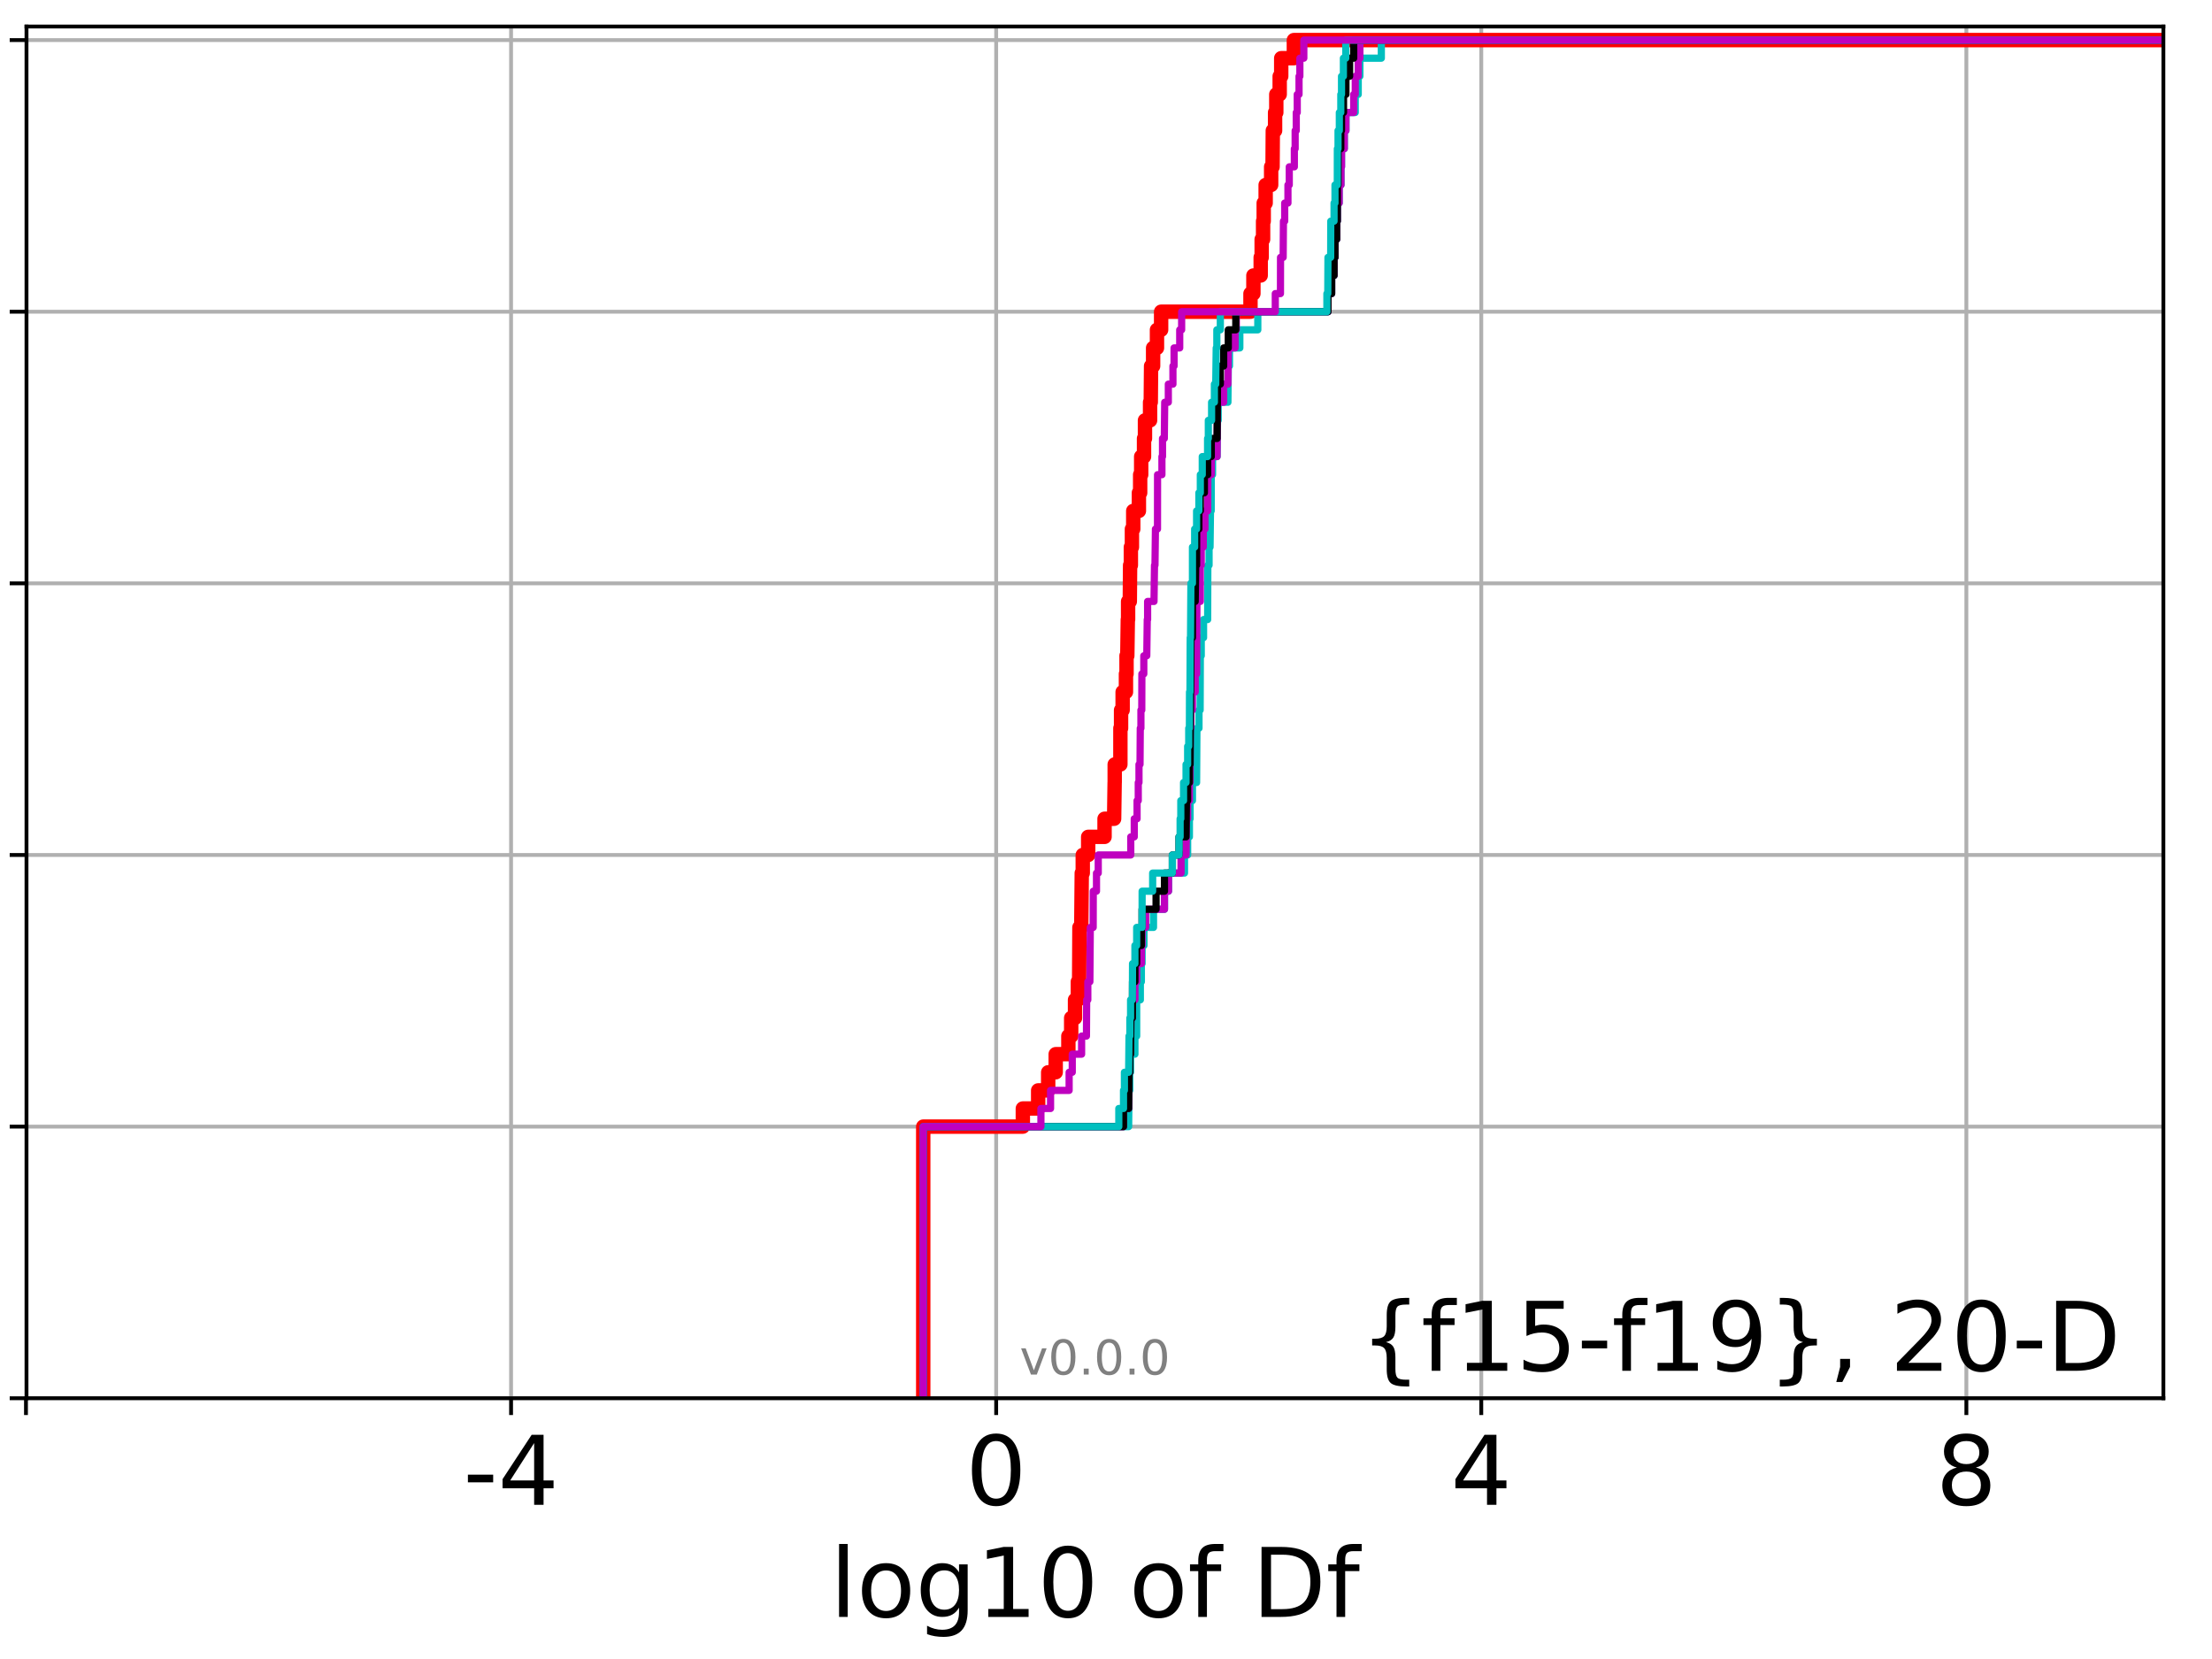 <?xml version="1.0" encoding="utf-8" standalone="no"?>
<!DOCTYPE svg PUBLIC "-//W3C//DTD SVG 1.1//EN"
  "http://www.w3.org/Graphics/SVG/1.1/DTD/svg11.dtd">
<!-- Created with matplotlib (http://matplotlib.org/) -->
<svg height="345.6pt" version="1.1" viewBox="0 0 460.8 345.6" width="460.8pt" xmlns="http://www.w3.org/2000/svg" xmlns:xlink="http://www.w3.org/1999/xlink">
 <defs>
  <style type="text/css">
*{stroke-linecap:butt;stroke-linejoin:round;}
  </style>
 </defs>
 <g id="figure_1">
  <g id="patch_1">
   <path d="M 0 345.6 
L 460.8 345.6 
L 460.8 0 
L 0 0 
z
" style="fill:#ffffff;"/>
  </g>
  <g id="axes_1">
   <g id="patch_2">
    <path d="M 5.52 291.28 
L 450.672 291.28 
L 450.672 5.52 
L 5.52 5.52 
z
" style="fill:#ffffff;"/>
   </g>
   <g id="matplotlib.axis_1">
    <g id="xtick_1">
     <g id="line2d_1">
      <path clip-path="url(#p0089031861)" d="M 5.411 291.28 
L 5.411 5.52 
" style="fill:none;stroke:#b0b0b0;stroke-linecap:square;stroke-width:0.8;"/>
     </g>
     <g id="line2d_2">
      <defs>
       <path d="M 0 0 
L 0 3.5 
" id="me34d79e6f7" style="stroke:#000000;stroke-width:0.8;"/>
      </defs>
      <g>
       <use style="stroke:#000000;stroke-width:0.8;" x="5.411" xlink:href="#me34d79e6f7" y="291.28"/>
      </g>
     </g>
    </g>
    <g id="xtick_2">
     <g id="line2d_3">
      <path clip-path="url(#p0089031861)" d="M 106.466 291.28 
L 106.466 5.52 
" style="fill:none;stroke:#b0b0b0;stroke-linecap:square;stroke-width:0.8;"/>
     </g>
     <g id="line2d_4">
      <g>
       <use style="stroke:#000000;stroke-width:0.8;" x="106.466" xlink:href="#me34d79e6f7" y="291.28"/>
      </g>
     </g>
     <g id="text_1">
      <!-- -4 -->
      <defs>
       <path d="M 4.891 31.391 
L 31.203 31.391 
L 31.203 23.391 
L 4.891 23.391 
z
" id="DejaVuSans-2d"/>
       <path d="M 37.797 64.312 
L 12.891 25.391 
L 37.797 25.391 
z
M 35.203 72.906 
L 47.609 72.906 
L 47.609 25.391 
L 58.016 25.391 
L 58.016 17.188 
L 47.609 17.188 
L 47.609 0 
L 37.797 0 
L 37.797 17.188 
L 4.891 17.188 
L 4.891 26.703 
z
" id="DejaVuSans-34"/>
      </defs>
      <g transform="translate(96.496 313.477)scale(0.2 -0.2)">
       <use xlink:href="#DejaVuSans-2d"/>
       <use x="36.084" xlink:href="#DejaVuSans-34"/>
      </g>
     </g>
    </g>
    <g id="xtick_3">
     <g id="line2d_5">
      <path clip-path="url(#p0089031861)" d="M 207.521 291.28 
L 207.521 5.52 
" style="fill:none;stroke:#b0b0b0;stroke-linecap:square;stroke-width:0.8;"/>
     </g>
     <g id="line2d_6">
      <g>
       <use style="stroke:#000000;stroke-width:0.8;" x="207.521" xlink:href="#me34d79e6f7" y="291.28"/>
      </g>
     </g>
     <g id="text_2">
      <!-- 0 -->
      <defs>
       <path d="M 31.781 66.406 
Q 24.172 66.406 20.328 58.906 
Q 16.5 51.422 16.5 36.375 
Q 16.5 21.391 20.328 13.891 
Q 24.172 6.391 31.781 6.391 
Q 39.453 6.391 43.281 13.891 
Q 47.125 21.391 47.125 36.375 
Q 47.125 51.422 43.281 58.906 
Q 39.453 66.406 31.781 66.406 
z
M 31.781 74.219 
Q 44.047 74.219 50.516 64.516 
Q 56.984 54.828 56.984 36.375 
Q 56.984 17.969 50.516 8.266 
Q 44.047 -1.422 31.781 -1.422 
Q 19.531 -1.422 13.062 8.266 
Q 6.594 17.969 6.594 36.375 
Q 6.594 54.828 13.062 64.516 
Q 19.531 74.219 31.781 74.219 
z
" id="DejaVuSans-30"/>
      </defs>
      <g transform="translate(201.158 313.477)scale(0.2 -0.2)">
       <use xlink:href="#DejaVuSans-30"/>
      </g>
     </g>
    </g>
    <g id="xtick_4">
     <g id="line2d_7">
      <path clip-path="url(#p0089031861)" d="M 308.576 291.28 
L 308.576 5.52 
" style="fill:none;stroke:#b0b0b0;stroke-linecap:square;stroke-width:0.8;"/>
     </g>
     <g id="line2d_8">
      <g>
       <use style="stroke:#000000;stroke-width:0.8;" x="308.576" xlink:href="#me34d79e6f7" y="291.28"/>
      </g>
     </g>
     <g id="text_3">
      <!-- 4 -->
      <g transform="translate(302.214 313.477)scale(0.2 -0.2)">
       <use xlink:href="#DejaVuSans-34"/>
      </g>
     </g>
    </g>
    <g id="xtick_5">
     <g id="line2d_9">
      <path clip-path="url(#p0089031861)" d="M 409.631 291.28 
L 409.631 5.52 
" style="fill:none;stroke:#b0b0b0;stroke-linecap:square;stroke-width:0.8;"/>
     </g>
     <g id="line2d_10">
      <g>
       <use style="stroke:#000000;stroke-width:0.8;" x="409.631" xlink:href="#me34d79e6f7" y="291.28"/>
      </g>
     </g>
     <g id="text_4">
      <!-- 8 -->
      <defs>
       <path d="M 31.781 34.625 
Q 24.75 34.625 20.719 30.859 
Q 16.703 27.094 16.703 20.516 
Q 16.703 13.922 20.719 10.156 
Q 24.75 6.391 31.781 6.391 
Q 38.812 6.391 42.859 10.172 
Q 46.922 13.969 46.922 20.516 
Q 46.922 27.094 42.891 30.859 
Q 38.875 34.625 31.781 34.625 
z
M 21.922 38.812 
Q 15.578 40.375 12.031 44.719 
Q 8.5 49.078 8.5 55.328 
Q 8.5 64.062 14.719 69.141 
Q 20.953 74.219 31.781 74.219 
Q 42.672 74.219 48.875 69.141 
Q 55.078 64.062 55.078 55.328 
Q 55.078 49.078 51.531 44.719 
Q 48 40.375 41.703 38.812 
Q 48.828 37.156 52.797 32.312 
Q 56.781 27.484 56.781 20.516 
Q 56.781 9.906 50.312 4.234 
Q 43.844 -1.422 31.781 -1.422 
Q 19.734 -1.422 13.25 4.234 
Q 6.781 9.906 6.781 20.516 
Q 6.781 27.484 10.781 32.312 
Q 14.797 37.156 21.922 38.812 
z
M 18.312 54.391 
Q 18.312 48.734 21.844 45.562 
Q 25.391 42.391 31.781 42.391 
Q 38.141 42.391 41.719 45.562 
Q 45.312 48.734 45.312 54.391 
Q 45.312 60.062 41.719 63.234 
Q 38.141 66.406 31.781 66.406 
Q 25.391 66.406 21.844 63.234 
Q 18.312 60.062 18.312 54.391 
z
" id="DejaVuSans-38"/>
      </defs>
      <g transform="translate(403.269 313.477)scale(0.2 -0.2)">
       <use xlink:href="#DejaVuSans-38"/>
      </g>
     </g>
    </g>
    <g id="text_5">
     <!-- log10 of Df -->
     <defs>
      <path d="M 9.422 75.984 
L 18.406 75.984 
L 18.406 0 
L 9.422 0 
z
" id="DejaVuSans-6c"/>
      <path d="M 30.609 48.391 
Q 23.391 48.391 19.188 42.75 
Q 14.984 37.109 14.984 27.297 
Q 14.984 17.484 19.156 11.844 
Q 23.344 6.203 30.609 6.203 
Q 37.797 6.203 41.984 11.859 
Q 46.188 17.531 46.188 27.297 
Q 46.188 37.016 41.984 42.703 
Q 37.797 48.391 30.609 48.391 
z
M 30.609 56 
Q 42.328 56 49.016 48.375 
Q 55.719 40.766 55.719 27.297 
Q 55.719 13.875 49.016 6.219 
Q 42.328 -1.422 30.609 -1.422 
Q 18.844 -1.422 12.172 6.219 
Q 5.516 13.875 5.516 27.297 
Q 5.516 40.766 12.172 48.375 
Q 18.844 56 30.609 56 
z
" id="DejaVuSans-6f"/>
      <path d="M 45.406 27.984 
Q 45.406 37.75 41.375 43.109 
Q 37.359 48.484 30.078 48.484 
Q 22.859 48.484 18.828 43.109 
Q 14.797 37.75 14.797 27.984 
Q 14.797 18.266 18.828 12.891 
Q 22.859 7.516 30.078 7.516 
Q 37.359 7.516 41.375 12.891 
Q 45.406 18.266 45.406 27.984 
z
M 54.391 6.781 
Q 54.391 -7.172 48.188 -13.984 
Q 42 -20.797 29.203 -20.797 
Q 24.469 -20.797 20.266 -20.094 
Q 16.062 -19.391 12.109 -17.922 
L 12.109 -9.188 
Q 16.062 -11.328 19.922 -12.344 
Q 23.781 -13.375 27.781 -13.375 
Q 36.625 -13.375 41.016 -8.766 
Q 45.406 -4.156 45.406 5.172 
L 45.406 9.625 
Q 42.625 4.781 38.281 2.391 
Q 33.938 0 27.875 0 
Q 17.828 0 11.672 7.656 
Q 5.516 15.328 5.516 27.984 
Q 5.516 40.672 11.672 48.328 
Q 17.828 56 27.875 56 
Q 33.938 56 38.281 53.609 
Q 42.625 51.219 45.406 46.391 
L 45.406 54.688 
L 54.391 54.688 
z
" id="DejaVuSans-67"/>
      <path d="M 12.406 8.297 
L 28.516 8.297 
L 28.516 63.922 
L 10.984 60.406 
L 10.984 69.391 
L 28.422 72.906 
L 38.281 72.906 
L 38.281 8.297 
L 54.391 8.297 
L 54.391 0 
L 12.406 0 
z
" id="DejaVuSans-31"/>
      <path id="DejaVuSans-20"/>
      <path d="M 37.109 75.984 
L 37.109 68.5 
L 28.516 68.5 
Q 23.688 68.5 21.797 66.547 
Q 19.922 64.594 19.922 59.516 
L 19.922 54.688 
L 34.719 54.688 
L 34.719 47.703 
L 19.922 47.703 
L 19.922 0 
L 10.891 0 
L 10.891 47.703 
L 2.297 47.703 
L 2.297 54.688 
L 10.891 54.688 
L 10.891 58.5 
Q 10.891 67.625 15.141 71.797 
Q 19.391 75.984 28.609 75.984 
z
" id="DejaVuSans-66"/>
      <path d="M 19.672 64.797 
L 19.672 8.109 
L 31.594 8.109 
Q 46.688 8.109 53.688 14.938 
Q 60.688 21.781 60.688 36.531 
Q 60.688 51.172 53.688 57.984 
Q 46.688 64.797 31.594 64.797 
z
M 9.812 72.906 
L 30.078 72.906 
Q 51.266 72.906 61.172 64.094 
Q 71.094 55.281 71.094 36.531 
Q 71.094 17.672 61.125 8.828 
Q 51.172 0 30.078 0 
L 9.812 0 
z
" id="DejaVuSans-44"/>
     </defs>
     <g transform="translate(172.91 336.833)scale(0.2 -0.2)">
      <use xlink:href="#DejaVuSans-6c"/>
      <use x="27.783" xlink:href="#DejaVuSans-6f"/>
      <use x="88.965" xlink:href="#DejaVuSans-67"/>
      <use x="152.441" xlink:href="#DejaVuSans-31"/>
      <use x="216.064" xlink:href="#DejaVuSans-30"/>
      <use x="279.688" xlink:href="#DejaVuSans-20"/>
      <use x="311.475" xlink:href="#DejaVuSans-6f"/>
      <use x="372.656" xlink:href="#DejaVuSans-66"/>
      <use x="407.861" xlink:href="#DejaVuSans-20"/>
      <use x="439.648" xlink:href="#DejaVuSans-44"/>
      <use x="516.65" xlink:href="#DejaVuSans-66"/>
     </g>
    </g>
   </g>
   <g id="matplotlib.axis_2">
    <g id="ytick_1">
     <g id="line2d_11">
      <path clip-path="url(#p0089031861)" d="M 5.52 291.28 
L 450.672 291.28 
" style="fill:none;stroke:#b0b0b0;stroke-linecap:square;stroke-width:0.8;"/>
     </g>
     <g id="line2d_12">
      <defs>
       <path d="M 0 0 
L -3.5 0 
" id="me295b3705c" style="stroke:#000000;stroke-width:0.8;"/>
      </defs>
      <g>
       <use style="stroke:#000000;stroke-width:0.8;" x="5.52" xlink:href="#me295b3705c" y="291.28"/>
      </g>
     </g>
    </g>
    <g id="ytick_2">
     <g id="line2d_13">
      <path clip-path="url(#p0089031861)" d="M 5.52 234.694 
L 450.672 234.694 
" style="fill:none;stroke:#b0b0b0;stroke-linecap:square;stroke-width:0.8;"/>
     </g>
     <g id="line2d_14">
      <g>
       <use style="stroke:#000000;stroke-width:0.8;" x="5.52" xlink:href="#me295b3705c" y="234.694"/>
      </g>
     </g>
    </g>
    <g id="ytick_3">
     <g id="line2d_15">
      <path clip-path="url(#p0089031861)" d="M 5.52 178.108 
L 450.672 178.108 
" style="fill:none;stroke:#b0b0b0;stroke-linecap:square;stroke-width:0.8;"/>
     </g>
     <g id="line2d_16">
      <g>
       <use style="stroke:#000000;stroke-width:0.8;" x="5.52" xlink:href="#me295b3705c" y="178.108"/>
      </g>
     </g>
    </g>
    <g id="ytick_4">
     <g id="line2d_17">
      <path clip-path="url(#p0089031861)" d="M 5.52 121.522 
L 450.672 121.522 
" style="fill:none;stroke:#b0b0b0;stroke-linecap:square;stroke-width:0.8;"/>
     </g>
     <g id="line2d_18">
      <g>
       <use style="stroke:#000000;stroke-width:0.8;" x="5.52" xlink:href="#me295b3705c" y="121.522"/>
      </g>
     </g>
    </g>
    <g id="ytick_5">
     <g id="line2d_19">
      <path clip-path="url(#p0089031861)" d="M 5.52 64.935 
L 450.672 64.935 
" style="fill:none;stroke:#b0b0b0;stroke-linecap:square;stroke-width:0.8;"/>
     </g>
     <g id="line2d_20">
      <g>
       <use style="stroke:#000000;stroke-width:0.8;" x="5.52" xlink:href="#me295b3705c" y="64.935"/>
      </g>
     </g>
    </g>
    <g id="ytick_6">
     <g id="line2d_21">
      <path clip-path="url(#p0089031861)" d="M 5.52 8.349 
L 450.672 8.349 
" style="fill:none;stroke:#b0b0b0;stroke-linecap:square;stroke-width:0.8;"/>
     </g>
     <g id="line2d_22">
      <g>
       <use style="stroke:#000000;stroke-width:0.8;" x="5.52" xlink:href="#me295b3705c" y="8.349"/>
      </g>
     </g>
    </g>
   </g>
   <g id="line2d_23">
    <path clip-path="url(#p0089031861)" d="M 192.327 291.28 
L 192.327 234.694 
L 213.076 234.694 
L 213.076 230.921 
L 216.27 230.921 
L 216.27 227.149 
L 218.356 227.149 
L 218.356 223.377 
L 219.921 223.377 
L 219.921 219.604 
L 222.561 219.604 
L 222.561 215.832 
L 223.148 215.832 
L 223.148 212.059 
L 223.948 212.059 
L 223.948 208.287 
L 224.535 208.287 
L 224.535 204.515 
L 224.805 204.515 
L 224.865 193.197 
L 225.247 193.197 
L 225.351 181.88 
L 225.559 181.88 
L 225.559 178.108 
L 226.689 178.108 
L 226.689 174.335 
L 230.098 174.335 
L 230.098 170.563 
L 232.091 170.563 
L 232.201 163.018 
L 232.212 163.018 
L 232.212 159.246 
L 233.396 159.246 
L 233.4 151.701 
L 233.54 151.701 
L 233.54 147.928 
L 233.866 147.928 
L 233.866 144.156 
L 234.556 144.156 
L 234.556 140.384 
L 234.677 140.384 
L 234.677 136.611 
L 234.838 136.611 
L 234.945 129.066 
L 235.002 129.066 
L 235.002 125.294 
L 235.36 125.294 
L 235.421 117.749 
L 235.581 117.749 
L 235.581 113.977 
L 235.8 113.977 
L 235.8 110.204 
L 236.074 110.204 
L 236.074 106.432 
L 237.254 106.432 
L 237.254 102.66 
L 237.516 102.66 
L 237.516 98.887 
L 237.729 98.887 
L 237.729 95.115 
L 238.322 95.115 
L 238.322 91.342 
L 238.519 91.342 
L 238.519 87.57 
L 239.581 87.57 
L 239.581 83.797 
L 239.726 83.797 
L 239.79 76.253 
L 240.216 76.253 
L 240.216 72.48 
L 241.019 72.48 
L 241.019 68.708 
L 241.883 68.708 
L 241.883 64.935 
L 260.498 64.935 
L 260.498 61.163 
L 261.107 61.163 
L 261.107 57.391 
L 262.625 57.391 
L 262.625 53.618 
L 262.828 53.618 
L 262.828 49.846 
L 263.125 49.846 
L 263.125 46.073 
L 263.254 46.073 
L 263.254 42.301 
L 263.659 42.301 
L 263.659 38.529 
L 264.803 38.529 
L 264.803 34.756 
L 265.096 34.756 
L 265.149 27.211 
L 265.623 27.211 
L 265.623 23.439 
L 265.875 23.439 
L 265.875 19.667 
L 266.583 19.667 
L 266.583 15.894 
L 266.902 15.894 
L 266.902 12.122 
L 269.536 12.122 
L 269.536 8.349 
L 269.536 8.349 
L 450.672 8.349 
L 450.672 8.349 
" style="fill:none;stroke:#ff0000;stroke-linecap:square;stroke-width:3;"/>
   </g>
   <g id="line2d_24">
    <path clip-path="url(#p0089031861)" d="M 192.327 291.28 
L 192.327 234.694 
L 235.118 234.694 
L 235.192 227.149 
L 235.354 227.149 
L 235.354 223.377 
L 235.521 223.377 
L 235.521 219.604 
L 236.425 219.604 
L 236.425 215.832 
L 236.791 215.832 
L 236.792 208.287 
L 237.556 208.287 
L 237.556 204.515 
L 237.768 204.515 
L 237.768 200.742 
L 237.917 200.742 
L 237.917 196.97 
L 238.306 196.97 
L 238.306 193.197 
L 240.295 193.197 
L 240.295 189.425 
L 242.583 189.425 
L 242.583 185.653 
L 243.424 185.653 
L 243.424 181.88 
L 246.752 181.88 
L 246.752 178.108 
L 247.408 178.108 
L 247.408 174.335 
L 247.774 174.335 
L 247.774 170.563 
L 247.918 170.563 
L 247.918 166.79 
L 248.408 166.79 
L 248.408 163.018 
L 249.272 163.018 
L 249.342 151.701 
L 249.772 151.701 
L 249.772 147.928 
L 250.011 147.928 
L 250.052 136.611 
L 250.242 136.611 
L 250.242 132.839 
L 250.723 132.839 
L 250.723 129.066 
L 251.579 129.066 
L 251.613 117.749 
L 251.871 117.749 
L 251.871 113.977 
L 252.074 113.977 
L 252.168 106.432 
L 252.314 106.432 
L 252.332 98.887 
L 252.597 98.887 
L 252.597 95.115 
L 253.539 95.115 
L 253.63 87.57 
L 253.776 87.57 
L 253.776 83.797 
L 255.798 83.797 
L 255.875 76.253 
L 256.122 76.253 
L 256.122 72.48 
L 258.28 72.48 
L 258.28 68.708 
L 262.023 68.708 
L 262.023 64.935 
L 276.639 64.935 
L 276.639 61.163 
L 277.408 61.163 
L 277.408 57.391 
L 277.907 57.391 
L 277.907 53.618 
L 278.102 53.618 
L 278.102 49.846 
L 278.456 49.846 
L 278.456 46.073 
L 278.583 46.073 
L 278.583 42.301 
L 278.976 42.301 
L 278.976 38.529 
L 279.347 38.529 
L 279.347 34.756 
L 279.462 34.756 
L 279.462 30.984 
L 280.04 30.984 
L 280.04 27.211 
L 280.383 27.211 
L 280.383 23.439 
L 282.324 23.439 
L 282.324 19.667 
L 282.944 19.667 
L 282.944 15.894 
L 283.289 15.894 
L 283.289 12.122 
L 287.757 12.122 
L 287.757 8.349 
L 287.757 8.349 
L 450.672 8.349 
L 450.672 8.349 
" style="fill:none;stroke:#00bfbf;stroke-linecap:square;stroke-width:1.5;"/>
   </g>
   <g id="line2d_25">
    <path clip-path="url(#p0089031861)" d="M 192.327 291.28 
L 192.327 234.694 
L 234.047 234.694 
L 234.047 230.921 
L 235.118 230.921 
L 235.192 223.377 
L 235.354 223.377 
L 235.354 219.604 
L 235.521 219.604 
L 235.583 212.059 
L 235.897 212.059 
L 235.897 208.287 
L 236.425 208.287 
L 236.425 204.515 
L 236.792 204.515 
L 236.792 200.742 
L 237.768 200.742 
L 237.768 196.97 
L 237.917 196.97 
L 237.917 193.197 
L 238.667 193.197 
L 238.667 189.425 
L 242.583 189.425 
L 242.583 185.653 
L 243.424 185.653 
L 243.424 181.88 
L 246.033 181.88 
L 246.033 178.108 
L 247.075 178.108 
L 247.16 170.563 
L 247.408 170.563 
L 247.408 166.79 
L 247.774 166.79 
L 247.774 163.018 
L 247.912 163.018 
L 247.945 151.701 
L 248.086 151.701 
L 248.086 147.928 
L 248.408 147.928 
L 248.408 144.156 
L 248.981 144.156 
L 248.981 140.384 
L 249.272 140.384 
L 249.342 125.294 
L 250.049 125.294 
L 250.052 117.749 
L 250.242 117.749 
L 250.242 113.977 
L 250.661 113.977 
L 250.661 110.204 
L 251.012 110.204 
L 251.012 106.432 
L 251.579 106.432 
L 251.613 98.887 
L 252.332 98.887 
L 252.332 95.115 
L 253.539 95.115 
L 253.63 83.797 
L 254.911 83.797 
L 254.911 80.025 
L 255.798 80.025 
L 255.875 72.48 
L 257.293 72.48 
L 257.293 68.708 
L 257.544 68.708 
L 257.544 64.935 
L 276.639 64.935 
L 276.639 61.163 
L 277.408 61.163 
L 277.408 57.391 
L 277.907 57.391 
L 277.907 53.618 
L 278.102 53.618 
L 278.102 49.846 
L 278.456 49.846 
L 278.456 46.073 
L 278.583 46.073 
L 278.583 42.301 
L 278.976 42.301 
L 278.976 38.529 
L 279.347 38.529 
L 279.347 34.756 
L 279.462 34.756 
L 279.462 30.984 
L 280.04 30.984 
L 280.04 27.211 
L 280.383 27.211 
L 280.383 23.439 
L 282.002 23.439 
L 282.002 19.667 
L 282.324 19.667 
L 282.324 15.894 
L 282.944 15.894 
L 282.944 12.122 
L 283.289 12.122 
L 283.289 8.349 
L 283.289 8.349 
L 450.672 8.349 
L 450.672 8.349 
" style="fill:none;stroke:#bf00bf;stroke-linecap:square;stroke-width:1.5;"/>
   </g>
   <g id="line2d_26">
    <path clip-path="url(#p0089031861)" d="M 192.327 291.28 
L 192.327 234.694 
L 234.047 234.694 
L 234.047 230.921 
L 235.118 230.921 
L 235.192 223.377 
L 235.354 223.377 
L 235.354 219.604 
L 235.521 219.604 
L 235.583 212.059 
L 235.897 212.059 
L 235.925 204.515 
L 236.425 204.515 
L 236.425 200.742 
L 236.792 200.742 
L 236.792 196.97 
L 237.768 196.97 
L 237.768 193.197 
L 237.917 193.197 
L 237.917 189.425 
L 240.83 189.425 
L 240.83 185.653 
L 242.583 185.653 
L 242.583 181.88 
L 244.22 181.88 
L 244.22 178.108 
L 245.605 178.108 
L 245.605 174.335 
L 247.075 174.335 
L 247.16 166.79 
L 247.408 166.79 
L 247.408 163.018 
L 247.774 163.018 
L 247.774 159.246 
L 247.912 159.246 
L 248.009 144.156 
L 248.041 144.156 
L 248.11 132.839 
L 248.408 132.839 
L 248.41 125.294 
L 248.981 125.294 
L 249.086 117.749 
L 249.272 117.749 
L 249.293 110.204 
L 249.746 110.204 
L 249.746 106.432 
L 250.052 106.432 
L 250.052 102.66 
L 250.895 102.66 
L 250.895 98.887 
L 251.579 98.887 
L 251.579 95.115 
L 252.332 95.115 
L 252.332 91.342 
L 253.539 91.342 
L 253.63 80.025 
L 254.217 80.025 
L 254.217 76.253 
L 254.911 76.253 
L 254.911 72.48 
L 255.875 72.48 
L 255.875 68.708 
L 257.438 68.708 
L 257.438 64.935 
L 276.639 64.935 
L 276.639 61.163 
L 277.408 61.163 
L 277.408 57.391 
L 277.907 57.391 
L 277.907 53.618 
L 278.102 53.618 
L 278.102 49.846 
L 278.456 49.846 
L 278.456 46.073 
L 278.583 46.073 
L 278.595 38.529 
L 278.738 38.529 
L 278.755 30.984 
L 279.314 30.984 
L 279.314 27.211 
L 279.462 27.211 
L 279.462 23.439 
L 279.88 23.439 
L 279.88 19.667 
L 280.383 19.667 
L 280.383 15.894 
L 281.148 15.894 
L 281.148 12.122 
L 282.002 12.122 
L 282.002 8.349 
L 282.002 8.349 
L 450.672 8.349 
L 450.672 8.349 
" style="fill:none;stroke:#000000;stroke-linecap:square;stroke-width:1.5;"/>
   </g>
   <g id="line2d_27">
    <path clip-path="url(#p0089031861)" d="M 192.327 291.28 
L 192.327 234.694 
L 233.068 234.694 
L 233.068 230.921 
L 234.047 230.921 
L 234.047 227.149 
L 234.236 227.149 
L 234.236 223.377 
L 235.118 223.377 
L 235.192 215.832 
L 235.371 215.832 
L 235.371 212.059 
L 235.521 212.059 
L 235.521 208.287 
L 235.897 208.287 
L 235.925 200.742 
L 236.425 200.742 
L 236.425 196.97 
L 236.792 196.97 
L 236.792 193.197 
L 237.917 193.197 
L 237.926 185.653 
L 240.118 185.653 
L 240.118 181.88 
L 244.22 181.88 
L 244.22 178.108 
L 245.605 178.108 
L 245.605 174.335 
L 245.84 174.335 
L 245.84 170.563 
L 245.982 170.563 
L 245.982 166.79 
L 246.557 166.79 
L 246.557 163.018 
L 247.075 163.018 
L 247.075 159.246 
L 247.408 159.246 
L 247.408 155.473 
L 247.633 155.473 
L 247.633 151.701 
L 247.774 151.701 
L 247.796 144.156 
L 247.893 144.156 
L 247.943 132.839 
L 248.009 132.839 
L 248.086 121.522 
L 248.408 121.522 
L 248.41 113.977 
L 248.867 113.977 
L 248.867 110.204 
L 249.272 110.204 
L 249.272 106.432 
L 249.746 106.432 
L 249.746 102.66 
L 250.052 102.66 
L 250.052 98.887 
L 250.453 98.887 
L 250.453 95.115 
L 251.56 95.115 
L 251.56 91.342 
L 251.716 91.342 
L 251.716 87.57 
L 252.396 87.57 
L 252.396 83.797 
L 252.979 83.797 
L 252.979 80.025 
L 253.26 80.025 
L 253.36 72.48 
L 253.488 72.48 
L 253.488 68.708 
L 254.217 68.708 
L 254.217 64.935 
L 276.416 64.935 
L 276.416 61.163 
L 276.6 61.163 
L 276.639 53.618 
L 277.205 53.618 
L 277.225 46.073 
L 277.907 46.073 
L 277.907 42.301 
L 278.102 42.301 
L 278.102 38.529 
L 278.583 38.529 
L 278.595 30.984 
L 278.738 30.984 
L 278.738 27.211 
L 279.008 27.211 
L 279.008 23.439 
L 279.314 23.439 
L 279.314 19.667 
L 279.462 19.667 
L 279.462 15.894 
L 279.854 15.894 
L 279.854 12.122 
L 280.354 12.122 
L 280.354 8.349 
L 280.354 8.349 
L 450.672 8.349 
L 450.672 8.349 
" style="fill:none;stroke:#00bfbf;stroke-linecap:square;stroke-width:1.5;"/>
   </g>
   <g id="line2d_28">
    <path clip-path="url(#p0089031861)" d="M 192.327 291.28 
L 192.327 234.694 
L 216.843 234.694 
L 216.843 230.921 
L 218.85 230.921 
L 218.85 227.149 
L 222.72 227.149 
L 222.72 223.377 
L 223.371 223.377 
L 223.371 219.604 
L 225.318 219.604 
L 225.318 215.832 
L 226.329 215.832 
L 226.374 208.287 
L 226.612 208.287 
L 226.612 204.515 
L 227.041 204.515 
L 227.127 193.197 
L 227.731 193.197 
L 227.748 185.653 
L 228.419 185.653 
L 228.419 181.88 
L 228.786 181.88 
L 228.786 178.108 
L 235.559 178.108 
L 235.559 174.335 
L 236.287 174.335 
L 236.287 170.563 
L 236.871 170.563 
L 236.871 166.79 
L 237.121 166.79 
L 237.121 163.018 
L 237.272 163.018 
L 237.272 159.246 
L 237.487 159.246 
L 237.54 151.701 
L 237.675 151.701 
L 237.675 147.928 
L 237.853 147.928 
L 237.874 140.384 
L 238.276 140.384 
L 238.276 136.611 
L 238.895 136.611 
L 238.994 129.066 
L 239.069 129.066 
L 239.069 125.294 
L 240.402 125.294 
L 240.504 117.749 
L 240.604 117.749 
L 240.699 110.204 
L 241.128 110.204 
L 241.141 98.887 
L 242.051 98.887 
L 242.051 95.115 
L 242.173 95.115 
L 242.173 91.342 
L 242.548 91.342 
L 242.633 83.797 
L 243.384 83.797 
L 243.384 80.025 
L 244.344 80.025 
L 244.344 76.253 
L 244.58 76.253 
L 244.58 72.48 
L 245.757 72.48 
L 245.757 68.708 
L 246.157 68.708 
L 246.157 64.935 
L 265.666 64.935 
L 265.666 61.163 
L 266.743 61.163 
L 266.757 53.618 
L 267.306 53.618 
L 267.365 46.073 
L 267.626 46.073 
L 267.626 42.301 
L 268.304 42.301 
L 268.304 38.529 
L 268.577 38.529 
L 268.577 34.756 
L 269.637 34.756 
L 269.637 30.984 
L 269.804 30.984 
L 269.804 27.211 
L 270.034 27.211 
L 270.034 23.439 
L 270.24 23.439 
L 270.24 19.667 
L 270.613 19.667 
L 270.613 15.894 
L 270.786 15.894 
L 270.786 12.122 
L 271.613 12.122 
L 271.613 8.349 
L 271.613 8.349 
L 450.672 8.349 
L 450.672 8.349 
" style="fill:none;stroke:#bf00bf;stroke-linecap:square;stroke-width:1.5;"/>
   </g>
   <g id="patch_3">
    <path d="M 5.52 291.28 
L 5.52 5.52 
" style="fill:none;stroke:#000000;stroke-linecap:square;stroke-linejoin:miter;stroke-width:0.8;"/>
   </g>
   <g id="patch_4">
    <path d="M 450.672 291.28 
L 450.672 5.52 
" style="fill:none;stroke:#000000;stroke-linecap:square;stroke-linejoin:miter;stroke-width:0.8;"/>
   </g>
   <g id="patch_5">
    <path d="M 5.52 291.28 
L 450.672 291.28 
" style="fill:none;stroke:#000000;stroke-linecap:square;stroke-linejoin:miter;stroke-width:0.8;"/>
   </g>
   <g id="patch_6">
    <path d="M 5.52 5.52 
L 450.672 5.52 
" style="fill:none;stroke:#000000;stroke-linecap:square;stroke-linejoin:miter;stroke-width:0.8;"/>
   </g>
   <g id="text_6">
    <!-- {f15-f19}, 20-D -->
    <defs>
     <path d="M 51.125 -9.281 
L 51.125 -16.312 
L 48.094 -16.312 
Q 35.938 -16.312 31.812 -12.688 
Q 27.688 -9.078 27.688 1.703 
L 27.688 13.375 
Q 27.688 20.75 25.047 23.578 
Q 22.406 26.422 15.484 26.422 
L 12.5 26.422 
L 12.5 33.406 
L 15.484 33.406 
Q 22.469 33.406 25.078 36.203 
Q 27.688 39.016 27.688 46.297 
L 27.688 58.016 
Q 27.688 68.797 31.812 72.391 
Q 35.938 75.984 48.094 75.984 
L 51.125 75.984 
L 51.125 69 
L 47.797 69 
Q 40.922 69 38.812 66.844 
Q 36.719 64.703 36.719 57.812 
L 36.719 45.703 
Q 36.719 38.031 34.5 34.562 
Q 32.281 31.109 26.906 29.891 
Q 32.328 28.562 34.516 25.094 
Q 36.719 21.625 36.719 14.016 
L 36.719 1.906 
Q 36.719 -4.984 38.812 -7.125 
Q 40.922 -9.281 47.797 -9.281 
z
" id="DejaVuSans-7b"/>
     <path d="M 10.797 72.906 
L 49.516 72.906 
L 49.516 64.594 
L 19.828 64.594 
L 19.828 46.734 
Q 21.969 47.469 24.109 47.828 
Q 26.266 48.188 28.422 48.188 
Q 40.625 48.188 47.75 41.5 
Q 54.891 34.812 54.891 23.391 
Q 54.891 11.625 47.562 5.094 
Q 40.234 -1.422 26.906 -1.422 
Q 22.312 -1.422 17.547 -0.641 
Q 12.797 0.141 7.719 1.703 
L 7.719 11.625 
Q 12.109 9.234 16.797 8.062 
Q 21.484 6.891 26.703 6.891 
Q 35.156 6.891 40.078 11.328 
Q 45.016 15.766 45.016 23.391 
Q 45.016 31 40.078 35.438 
Q 35.156 39.891 26.703 39.891 
Q 22.75 39.891 18.812 39.016 
Q 14.891 38.141 10.797 36.281 
z
" id="DejaVuSans-35"/>
     <path d="M 10.984 1.516 
L 10.984 10.5 
Q 14.703 8.734 18.5 7.812 
Q 22.312 6.891 25.984 6.891 
Q 35.75 6.891 40.891 13.453 
Q 46.047 20.016 46.781 33.406 
Q 43.953 29.203 39.594 26.953 
Q 35.25 24.703 29.984 24.703 
Q 19.047 24.703 12.672 31.312 
Q 6.297 37.938 6.297 49.422 
Q 6.297 60.641 12.938 67.422 
Q 19.578 74.219 30.609 74.219 
Q 43.266 74.219 49.922 64.516 
Q 56.594 54.828 56.594 36.375 
Q 56.594 19.141 48.406 8.859 
Q 40.234 -1.422 26.422 -1.422 
Q 22.703 -1.422 18.891 -0.688 
Q 15.094 0.047 10.984 1.516 
z
M 30.609 32.422 
Q 37.25 32.422 41.125 36.953 
Q 45.016 41.5 45.016 49.422 
Q 45.016 57.281 41.125 61.844 
Q 37.25 66.406 30.609 66.406 
Q 23.969 66.406 20.094 61.844 
Q 16.219 57.281 16.219 49.422 
Q 16.219 41.5 20.094 36.953 
Q 23.969 32.422 30.609 32.422 
z
" id="DejaVuSans-39"/>
     <path d="M 12.5 -9.281 
L 15.922 -9.281 
Q 22.75 -9.281 24.828 -7.172 
Q 26.906 -5.078 26.906 1.906 
L 26.906 14.016 
Q 26.906 21.625 29.094 25.094 
Q 31.297 28.562 36.719 29.891 
Q 31.297 31.109 29.094 34.562 
Q 26.906 38.031 26.906 45.703 
L 26.906 57.812 
Q 26.906 64.75 24.828 66.875 
Q 22.75 69 15.922 69 
L 12.5 69 
L 12.5 75.984 
L 15.578 75.984 
Q 27.734 75.984 31.812 72.391 
Q 35.891 68.797 35.891 58.016 
L 35.891 46.297 
Q 35.891 39.016 38.516 36.203 
Q 41.156 33.406 48.094 33.406 
L 51.125 33.406 
L 51.125 26.422 
L 48.094 26.422 
Q 41.156 26.422 38.516 23.578 
Q 35.891 20.75 35.891 13.375 
L 35.891 1.703 
Q 35.891 -9.078 31.812 -12.688 
Q 27.734 -16.312 15.578 -16.312 
L 12.5 -16.312 
z
" id="DejaVuSans-7d"/>
     <path d="M 11.719 12.406 
L 22.016 12.406 
L 22.016 4 
L 14.016 -11.625 
L 7.719 -11.625 
L 11.719 4 
z
" id="DejaVuSans-2c"/>
     <path d="M 19.188 8.297 
L 53.609 8.297 
L 53.609 0 
L 7.328 0 
L 7.328 8.297 
Q 12.938 14.109 22.625 23.891 
Q 32.328 33.688 34.812 36.531 
Q 39.547 41.844 41.422 45.531 
Q 43.312 49.219 43.312 52.781 
Q 43.312 58.594 39.234 62.25 
Q 35.156 65.922 28.609 65.922 
Q 23.969 65.922 18.812 64.312 
Q 13.672 62.703 7.812 59.422 
L 7.812 69.391 
Q 13.766 71.781 18.938 73 
Q 24.125 74.219 28.422 74.219 
Q 39.75 74.219 46.484 68.547 
Q 53.219 62.891 53.219 53.422 
Q 53.219 48.922 51.531 44.891 
Q 49.859 40.875 45.406 35.406 
Q 44.188 33.984 37.641 27.219 
Q 31.109 20.453 19.188 8.297 
z
" id="DejaVuSans-32"/>
    </defs>
    <g transform="translate(283.344 285.565)scale(0.2 -0.2)">
     <use xlink:href="#DejaVuSans-7b"/>
     <use x="63.623" xlink:href="#DejaVuSans-66"/>
     <use x="98.828" xlink:href="#DejaVuSans-31"/>
     <use x="162.451" xlink:href="#DejaVuSans-35"/>
     <use x="226.074" xlink:href="#DejaVuSans-2d"/>
     <use x="262.158" xlink:href="#DejaVuSans-66"/>
     <use x="297.363" xlink:href="#DejaVuSans-31"/>
     <use x="360.986" xlink:href="#DejaVuSans-39"/>
     <use x="424.609" xlink:href="#DejaVuSans-7d"/>
     <use x="488.232" xlink:href="#DejaVuSans-2c"/>
     <use x="520.02" xlink:href="#DejaVuSans-20"/>
     <use x="551.807" xlink:href="#DejaVuSans-32"/>
     <use x="615.43" xlink:href="#DejaVuSans-30"/>
     <use x="679.053" xlink:href="#DejaVuSans-2d"/>
     <use x="715.137" xlink:href="#DejaVuSans-44"/>
    </g>
   </g>
   <g id="text_7">
    <!-- v0.0.0 -->
    <defs>
     <path d="M 2.984 54.688 
L 12.5 54.688 
L 29.594 8.797 
L 46.688 54.688 
L 56.203 54.688 
L 35.688 0 
L 23.484 0 
z
" id="DejaVuSans-76"/>
     <path d="M 10.688 12.406 
L 21 12.406 
L 21 0 
L 10.688 0 
z
" id="DejaVuSans-2e"/>
    </defs>
    <g style="fill:#808080;" transform="translate(212.415 286.343)scale(0.1 -0.1)">
     <use xlink:href="#DejaVuSans-76"/>
     <use x="59.18" xlink:href="#DejaVuSans-30"/>
     <use x="122.803" xlink:href="#DejaVuSans-2e"/>
     <use x="154.59" xlink:href="#DejaVuSans-30"/>
     <use x="218.213" xlink:href="#DejaVuSans-2e"/>
     <use x="250" xlink:href="#DejaVuSans-30"/>
    </g>
   </g>
  </g>
 </g>
 <defs>
  <clipPath id="p0089031861">
   <rect height="285.76" width="445.152" x="5.52" y="5.52"/>
  </clipPath>
 </defs>
</svg>
